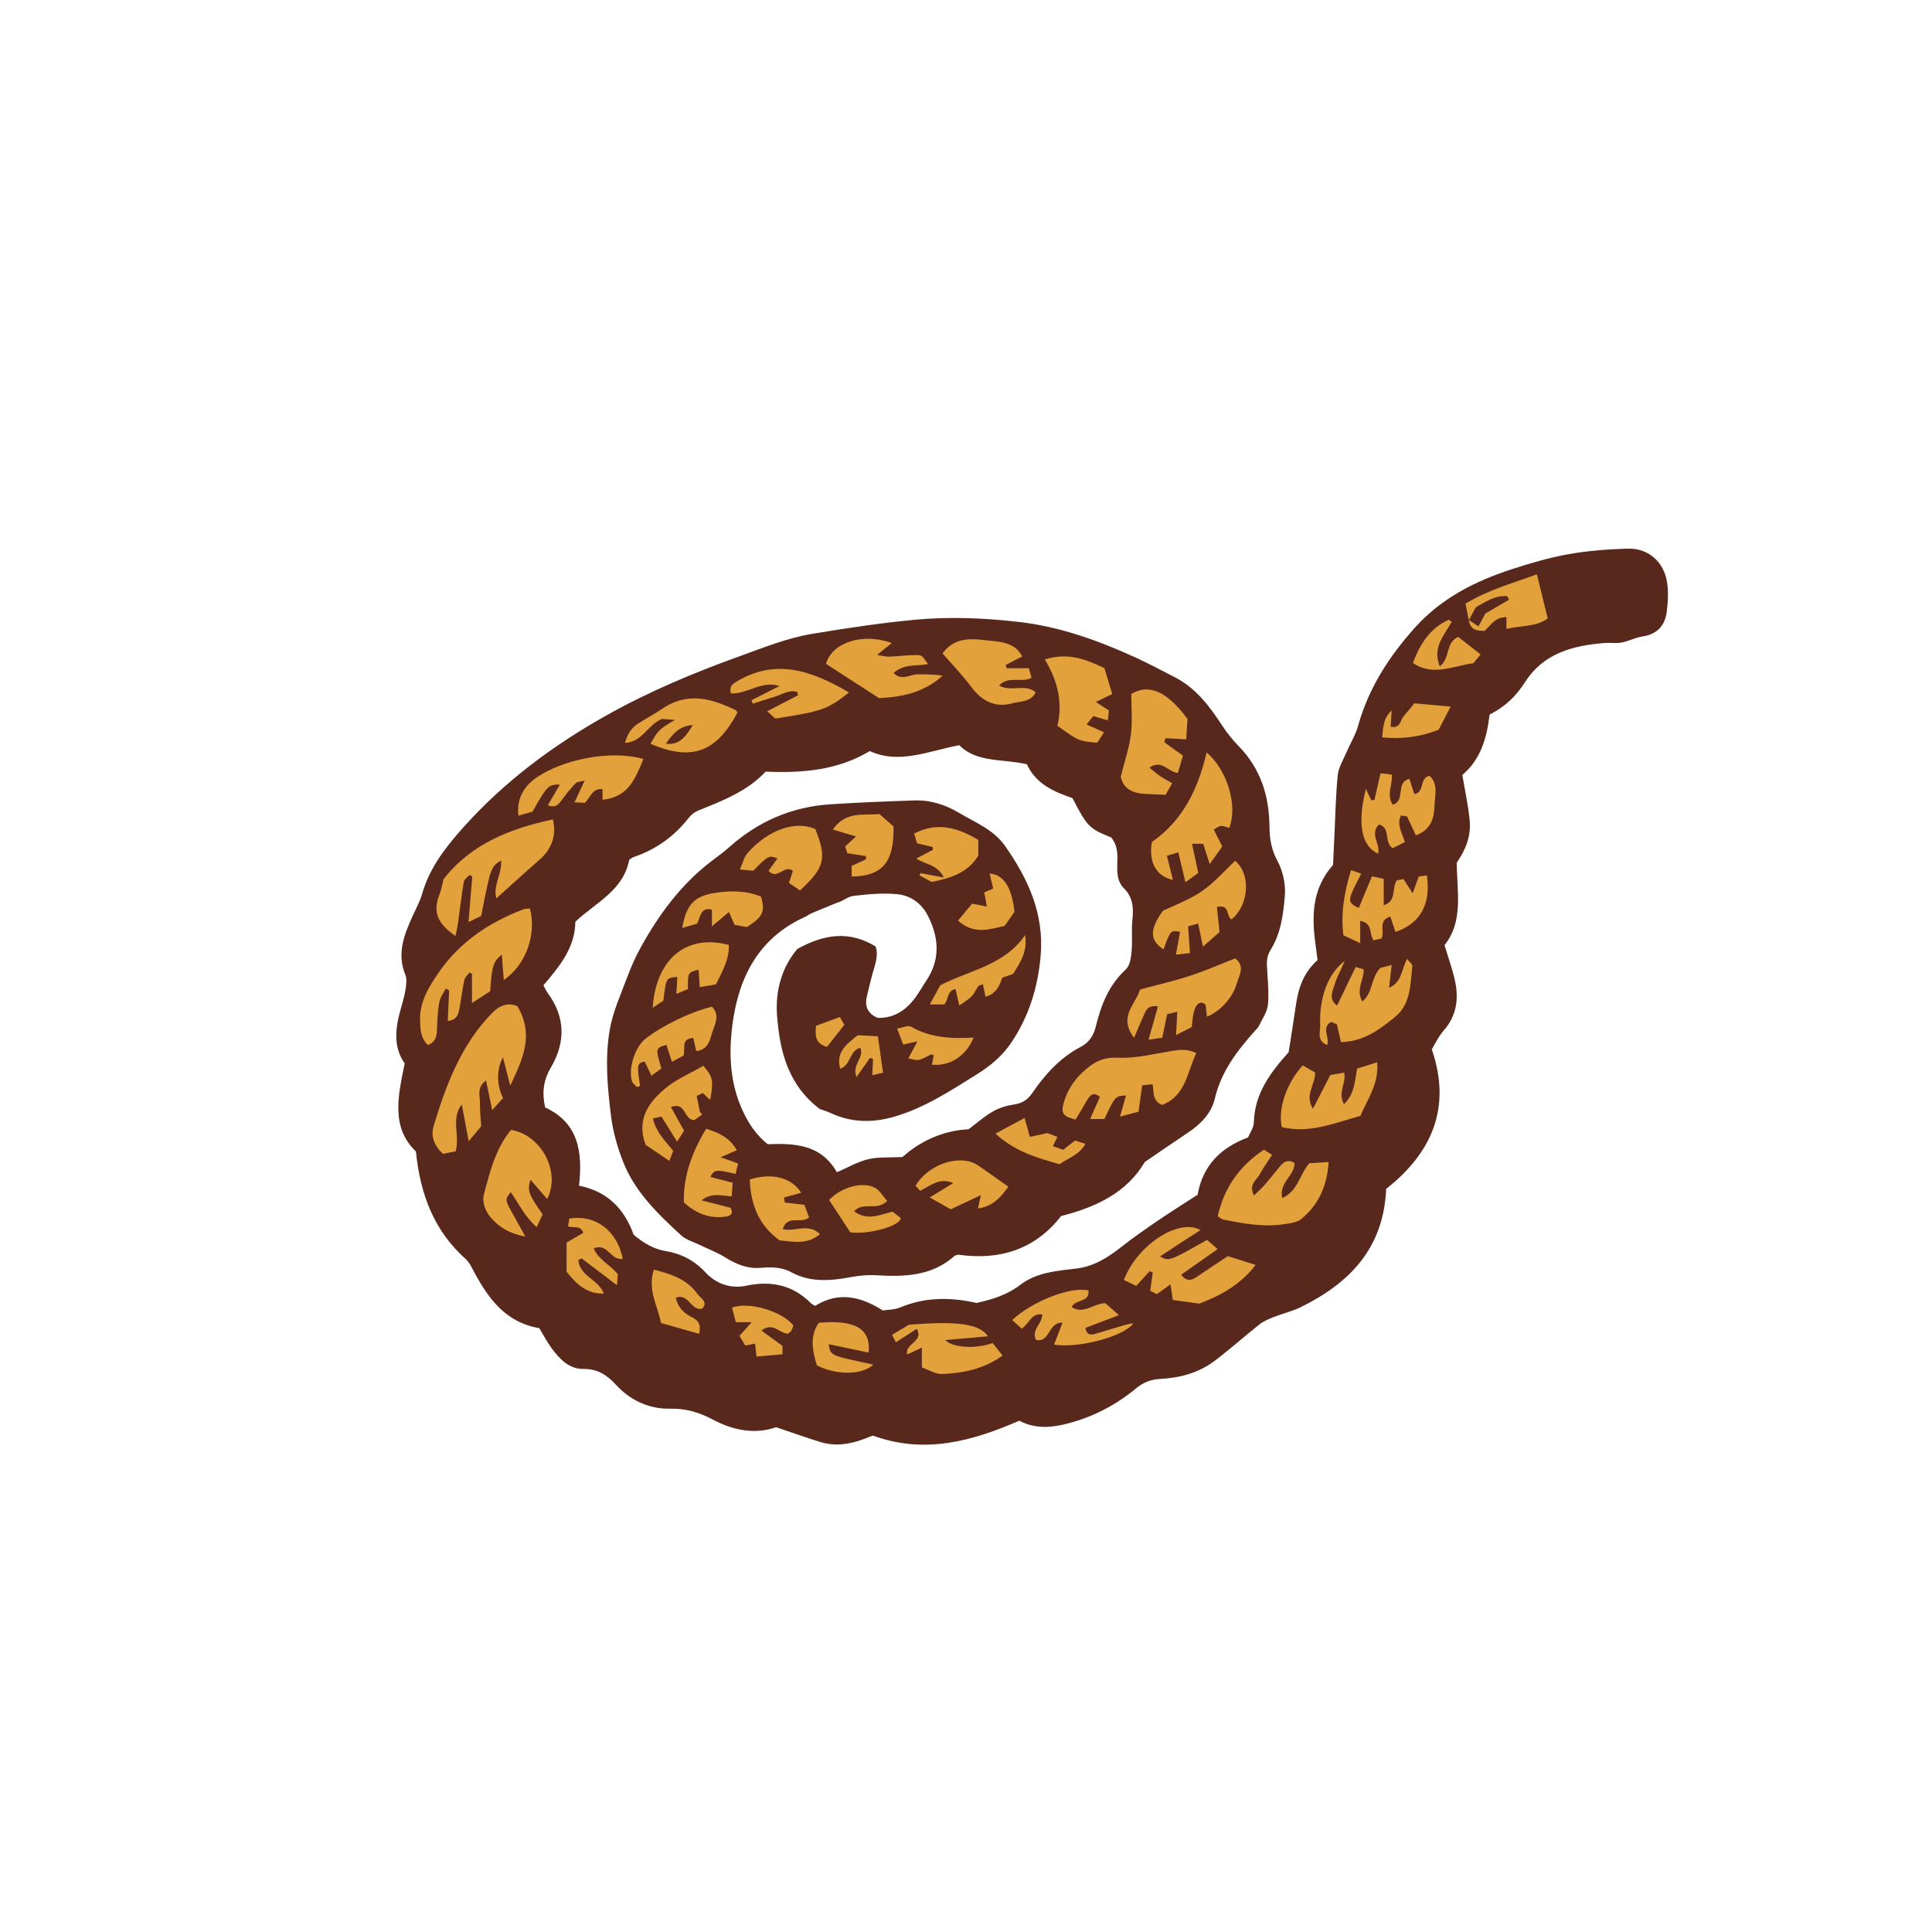 <svg version="1.1" id="svg" xmlns="http://www.w3.org/2000/svg" xmlns:xlink="http://www.w3.org/1999/xlink" x="0px" y="0px"
	 width="200px" height="200px" viewBox="0 0 200 200" enable-background="new 0 0 200 200" xml:space="preserve">
<path class="stroke" fill="#58281d"  d="M172.571,60.262c-0.333-2.123-1.959-3.532-4.079-3.468c-2.058,0.062-4.131,0.222-6.152,0.581
	c-1.982,0.353-3.937,0.932-5.855,1.555c-3.798,1.233-7.282,3-10.019,6.05c-2.67,2.978-4.783,6.239-5.87,10.133
	c-0.274,0.984-0.838,1.886-1.242,2.835c-0.322,0.756-0.794,1.51-0.872,2.296c-0.209,2.111-0.244,4.239-0.348,6.36
	c-0.052,1.029-0.098,2.058-0.139,2.93c-2.055,2.344-2.203,4.945-1.886,7.652c0.089,0.761,0.193,1.521,0.281,2.207
	c-1.49,1.332-1.992,2.942-2.241,4.677c-0.234,1.642-0.505,3.279-0.75,4.856c-1.911,2.128-3.531,4.303-3.6,7.275
	c-0.013,0.524-0.394,1.039-0.598,1.542c-2.776,1.051-4.665,2.824-5.229,5.939c-1.327,0.861-2.731,1.737-4.098,2.668
	c-1.283,0.873-2.557,1.762-3.777,2.719c-1.404,1.101-2.826,2.028-4.688,2.252c-1.993,0.239-4.092,0.388-5.761,1.668
	c-1.371,1.053-2.918,1.531-4.552,1.892c-2.676-0.607-5.313-0.622-7.912,0.465c-0.595,0.249-1.302,0.231-1.797,0.31
	c-2.389-1.51-4.651-1.944-7.001-0.474c-0.161-0.097-0.314-0.154-0.421-0.26c-1.896-1.903-4.128-2.371-6.733-1.823
	c-1.59,0.333-3.095-0.183-4.233-1.411c-1.108-1.194-2.49-1.914-4.041-2.167c-1.365-0.222-2.399-0.898-3.367-1.705
	c-0.973-2.734-2.775-4.505-5.651-5.075c0.397-3.509-0.07-6.522-3.514-8.099c-0.345-1.636-0.143-2.87,0.595-4.125
	c1.531-2.603,1.524-5.227-0.331-7.732c-0.149-0.201-0.247-0.441-0.435-0.784c1.641-1.929,3.284-3.89,3.305-6.584
	c2.107-1.978,4.979-3.239,5.572-6.403c0.196-0.127,0.316-0.242,0.459-0.291c2.332-0.782,4.229-2.161,5.741-4.1
	c0.242-0.311,0.608-0.581,0.976-0.727c2.562-1.017,5.114-2.04,6.948-4.016c3.854,0.157,7.438-0.131,10.785-2.129
	c3.046,1.397,6.011,0.007,9.265-0.608c1.818,1.843,4.499,1.387,6.999,1.975c0.931,2.066,2.86,2.865,4.722,3.504
	c1.516,2.95,1.718,3.153,4.008,4.073c0.495,0.609,0.648,1.305,0.641,2.137c-0.011,1.068-0.185,2.27,0.667,3.118
	c0.972,0.968,1.005,2.07,0.88,3.31c-0.109,1.069,0.021,2.162-0.081,3.233c-0.061,0.641-0.17,1.47-0.589,1.852
	c-1.787,1.635-2.582,3.728-3.133,5.979c-0.219,0.897-0.693,1.604-1.541,2.046c-2.131,1.113-3.691,2.848-5.025,4.789
	c-0.484,0.707-1.045,1.053-1.889,1.179c-0.748,0.111-1.523,0.346-2.178,0.716c-0.849,0.481-1.59,1.151-2.524,1.849
	c-2.627,0.121-5.036,1.242-6.832,2.871c-1.413,0.073-2.524-0.021-3.551,0.226c-1.081,0.26-2.079,0.849-3.248,1.351
	c-1.671-2.949-4.466-2.994-7.161-2.903c-1.241-1-1.984-2.167-2.584-3.456c-1.32-2.843-1.459-5.866-1.073-8.869
	c0.634-4.938,2.702-9.031,7.534-11.209c0.234-0.106,0.439-0.281,0.678-0.382c0.884-0.375,1.774-0.731,2.664-1.095
	c0.584-0.156,1.095-0.629,1.653-0.693c1.484-0.17,3.005-0.319,4.484-0.183c1.442,0.133,2.599,0.949,3.28,2.337
	c1.115,2.271,1.226,4.48-0.235,6.65c-0.378,0.56-0.702,1.157-1.102,1.701c-0.969,1.324-2.212,2.167-3.912,2.124
	c-0.972-0.422-1.363-1.126-1.137-2.138c0.181-0.808,0.376-1.613,0.593-2.412c0.256-0.943,0.653-1.867,0.331-2.842
	c-2.677-1.638-5.287-1.317-8.11,0.262c-1.544,1.82-2.291,4.225-2.098,6.845c0.273,3.701,1.123,7.212,4.42,9.714
	c0.292,0.108,0.739,0.242,1.158,0.435c2.13,0.973,4.266,1.022,6.525,0.372c3.155-0.908,5.83-2.679,8.561-4.38
	c1.424-0.887,2.67-1.914,3.624-3.351c1.801-2.715,2.71-5.646,2.999-8.892c0.387-4.388-1.302-8.025-3.698-11.438
	c-1.165-1.66-3.087-2.416-4.781-3.421c-1.417-0.842-2.948-1.32-4.599-1.264c-2.905,0.1-5.812,0.208-8.711,0.4
	c-3.965,0.263-7.433,1.76-10.407,4.404c-0.581,0.517-1.215,0.978-1.835,1.448c-3.162,2.397-5.459,5.513-7.356,8.943
	c-0.552,0.996-1.017,2.05-1.415,3.117c-0.666,1.792-1.488,3.574-1.805,5.435c-0.508,2.977-0.234,6.018,0.147,9.004
	c0.202,1.577,0.653,3.158,1.234,4.642c1.226,3.129,3.609,5.416,6.022,7.633c0.512,0.471,1.277,0.671,1.929,0.989
	c0.876,0.427,1.798,0.778,2.624,1.287c1.134,0.698,2.272,1.194,3.651,1.083c1.08-0.086,2.165-0.104,3.19,0.454
	c1.988,1.082,4.094,0.895,6.223,0.496c0.848-0.158,1.734-0.236,2.593-0.183c2.91,0.178,5.731,0.088,8.074-1.994
	c0.073-0.063,0.19-0.075,0.363-0.139c4.243,0.604,7.945-0.481,10.674-3.995c3.643-0.918,6.813-2.443,8.666-5.595
	c1.581-1.077,2.988-2.056,4.414-3.001c1.34-0.889,2.473-2.005,2.839-3.574c0.652-2.797,2.313-4.936,4.146-7.002
	c0.14-0.155,0.312-0.297,0.396-0.479c0.351-0.744,0.892-1.482,0.959-2.257c0.117-1.369-0.06-2.763-0.114-4.147
	c-0.017-0.49,0.087-1.024,0.357-1.453c1.094-1.736,1.345-3.723,1.502-5.662c0.096-1.18-0.196-2.546-0.762-3.585
	c-0.636-1.171-0.822-2.316-0.83-3.561c-0.026-3.183-0.921-6.018-3.2-8.345c-0.61-0.625-1.172-1.318-1.65-2.049
	c-1.321-2.02-2.733-3.936-4.95-5.07c-1.339-0.685-2.664-1.401-4.03-2.026c-3.888-1.778-7.884-3.221-12.167-3.705
	c-3.57-0.404-7.164-0.554-10.735-0.216c-3.561,0.336-7.108,0.873-10.641,1.462c-2.562,0.429-4.974,1.412-7.421,2.292
	c-4.754,1.71-9.377,3.641-13.796,6.117c-5.53,3.099-10.545,6.818-14.784,11.535c-1.84,2.046-3.547,4.204-4.334,6.936
	c-0.228,0.786-0.625,1.525-0.968,2.275c-0.894,1.959-1.683,3.913-0.783,6.123c0.181,0.441,0.106,1.024,0.026,1.522
	c-0.113,0.716-0.324,1.418-0.521,2.119c-0.551,1.953-0.75,3.873,0.436,5.549c-0.703,3.377-1.439,6.619,1.158,9.111
	c0.457,4.51,1.901,8.219,5.139,11.123c0.436,0.392,0.691,1,0.984,1.535c1.486,2.717,3.275,5.07,6.648,5.629
	c0.414,0.682,0.795,1.427,1.284,2.091c0.817,1.106,1.805,2.148,3.267,2.134c1.455-0.015,2.439,0.605,3.356,1.609
	c1.514,1.656,3.457,2.554,5.673,2.505c1.639-0.035,3.036,0.408,4.437,1.15c2.091,1.108,4.296,1.525,6.507,0.771
	c1.585,0.534,3.053,1.059,4.539,1.521c1.556,0.482,3.083,0.255,4.576-0.315c0.334-0.128,0.666-0.259,0.887-0.345
	c5.407,1.976,10.342,0.553,15.164-1.535c1.58,0.825,3.148,0.744,4.764,0.349c2.727-0.667,5.164-1.91,7.312-3.688
	c0.767-0.635,1.543-0.94,2.531-0.99c2.002-0.102,3.928-0.615,5.552-1.823c1.619-1.205,3.117-2.572,4.706-3.823
	c0.432-0.341,0.977-0.562,1.497-0.768c0.914-0.36,1.893-0.579,2.769-1.01c5.045-2.482,8.584-6.084,8.849-12.245
	c4.64-3.661,6.831-8.307,4.722-14.458c0.379-0.609,0.708-1.338,1.213-1.91c1.291-1.455,1.581-3.147,1.234-4.953
	c-0.242-1.258-0.703-2.475-1.127-3.918c1.976-2.441,1.286-5.525,1.263-8.532c0.918-1.311,1.5-2.768,1.341-4.376
	c-0.151-1.538-0.486-3.057-0.76-4.704c1.924-1.62,2.548-3.901,2.818-6.247c1.631-0.843,2.696-1.85,3.695-3.398
	c1.915-2.966,4.918-3.741,8.16-4.013c0.601-0.05,1.225,0.061,1.812-0.049c0.732-0.138,1.423-0.521,2.156-0.629
	c1.522-0.223,2.333-1.119,2.516-2.554C172.666,62.324,172.729,61.263,172.571,60.262z"/>
<path fill-rule="evenodd" clip-rule="evenodd" fill="#e3a13b" class="fill" d="M53.559,104.158c1.744,2.969,0.595,5.428-0.743,8.23
	c-0.286-1.13-0.487-1.919-0.743-2.927c-0.707,1.208-0.649,2.96,0.007,4.201c-0.306,0.342-0.633,0.709-1.126,1.261
	c-0.231-1.11-0.414-1.985-0.639-3.065c-1.005,0.725-0.608,1.595-0.631,2.317c-0.024,0.771,0.079,1.547,0.13,2.422
	c-0.324,0.386-0.681,0.809-1.295,1.538c-0.279-1.491-0.498-2.646-0.716-3.801c-1.151,1.478-0.179,3.157-0.628,4.846
	c-0.436,0.087-0.91,0.182-1.318,0.264c-0.954-0.876-1.283-1.84-0.957-2.916c1.282-4.235,2.822-8.341,5.995-11.613
	C51.71,104.075,52.557,103.735,53.559,104.158z"/>
<path fill-rule="evenodd" clip-rule="evenodd" fill="#e3a13b" class="fill" d="M46.146,102.333c-0.231,0.47-0.579,0.919-0.669,1.414
	c-0.163,0.911-0.213,1.847-0.237,2.774c-0.017,0.713-0.115,1.322-0.943,1.662c-0.763-0.727-0.786-1.645-0.812-2.57
	c-0.052-1.877,0.871-3.381,1.866-4.847c2.175-3.198,5.219-5.253,8.78-6.613c0.226-0.086,0.488-0.081,0.722-0.116
	c0.729,2.657-0.423,5.9-2.704,7.405c-0.07-0.91-0.135-1.736-0.202-2.617c-0.888,0.7-1.034,1.167-1.203,3.784
	c-0.508,0.33-1.089,0.708-1.886,1.228c0-1.211,0-2.128,0-3.044c-0.088-0.035-0.174-0.071-0.263-0.106
	c-0.18,0.246-0.464,0.47-0.522,0.742c-0.207,0.96-0.32,1.94-0.502,2.906c-0.113,0.603-0.203,1.26-1.221,1.349
	c0.048-1.08,0.095-2.129,0.142-3.177C46.376,102.449,46.261,102.391,46.146,102.333z"/>
<path fill-rule="evenodd" clip-rule="evenodd" fill="#e3a13b" class="fill" d="M123.837,109.008c-0.937,2.018-1.106,4.434-3.532,5.377
	c-1.039-0.425-0.839-1.313-0.988-2.147c-0.376,0.042-0.691,0.075-1.08,0.118c-0.122,0.889-0.232,1.695-0.375,2.725
	c-0.446,0.119-1.06,0.283-1.919,0.511c0.247-0.871,0.429-1.513,0.619-2.186c-1.115,0.054-1.115,0.054-2.234,2.432
	c-0.414,0-0.862,0-1.479,0c0.202-0.454,0.358-0.811,0.516-1.166c0.163-0.366,0.328-0.73,0.501-1.117
	c-0.636-0.538-0.981-0.239-1.28,0.261c-0.42,0.704-0.842,1.408-1.239,2.075c-1.271-0.296-1.528-0.643-1.243-1.684
	c0.336-1.225,0.988-2.278,1.912-3.154c1.026-0.977,2.047-1.647,3.68-1.56c1.827,0.097,3.691-0.389,5.531-0.683
	C122.05,108.68,122.841,108.535,123.837,109.008z"/>
<path fill-rule="evenodd" clip-rule="evenodd" fill="#e3a13b" class="fill" d="M51.878,89.073c-1.067,0.664-1.067,0.664-2.067,5.746
	c-0.304,0.148-0.66,0.321-1.312,0.637c0.145-1.734,0.268-3.233,0.392-4.732c-0.103-0.047-0.204-0.093-0.308-0.14
	c-0.197,0.229-0.527,0.437-0.57,0.692c-0.239,1.429-0.403,2.869-0.606,4.304c-0.058,0.407-0.155,0.809-0.254,1.314
	c-1.961-1.354-2.352-2.54-1.644-4.339c0.184-0.47,0.261-0.984,0.4-1.533c2.861-3.672,6.904-5.248,11.32-6.199
	c0.427,1.627-0.133,3.106-1.411,4.21c-1.483,1.28-2.923,2.611-4.437,3.968C51.004,91.735,51.955,90.536,51.878,89.073z"/>
<path fill-rule="evenodd" clip-rule="evenodd" fill="#e3a13b" class="fill" d="M134.011,120.403c0.022,1.301-1.638,2.009-1.277,3.621
	c1.633-0.718,1.785-2.427,2.802-3.603c0.58-0.036,1.23-0.078,2.004-0.128c-0.154,2.475-1.045,4.436-2.848,5.913
	c-0.405,0.331-1.057,0.409-1.611,0.501c-2.193,0.361-4.344-0.034-6.484-0.47c-0.183-0.037-0.337-0.212-0.536-0.342
	c0.664-2.949,2.248-5.197,4.785-6.882c0.25,0.161,0.495,0.318,0.842,0.541c-0.453,0.7-0.917,1.321-1.271,1.999
	c-0.318,0.607-1.208,1.053-0.606,2.201c0.438-0.43,0.808-0.745,1.121-1.107c0.544-0.626,1.049-1.286,1.579-1.924
	C132.913,120.235,133.38,119.984,134.011,120.403z"/>
<path fill-rule="evenodd" clip-rule="evenodd" fill="#e3a13b" class="fill" d="M124.953,128.352c0.37,0.321,0.708,0.618,1.096,0.956
	c-1.281,0.9-2.48,1.743-3.776,2.651c0.53,0.697,1.022,0.632,1.604,0.233c1.062-0.73,2.143-1.434,3.226-2.156
	c0.946,0.299,1.867,0.589,2.882,0.909c-1.557,2.012-3.551,3.152-5.842,4.006c-0.846-0.117-1.758-0.243-2.734-0.377
	c-0.077-0.517-0.144-0.958-0.241-1.62c-0.526,0.379-0.939,0.68-1.407,1.019c-0.205-0.102-0.428-0.212-0.696-0.344
	c0.092-0.66,0.179-1.276,0.265-1.893c-0.107-0.048-0.212-0.095-0.318-0.143c-0.428,0.47-0.857,0.939-1.391,1.526
	c-0.425-0.206-0.856-0.416-1.278-0.62c1.365-3.577,5.618-6.438,7.938-5.163c-0.768,0.491-1.438,0.914-2.102,1.347
	c-0.688,0.449-1.368,0.908-2.096,1.392C121.036,130.572,121.036,130.572,124.953,128.352z"/>
<path fill-rule="evenodd" clip-rule="evenodd" fill="#e3a13b" class="fill" d="M125.651,85.89c0.318,0.622,0.573,1.125,0.879,1.724
	c-0.378,0.532-0.749,1.057-1.302,1.837c-0.277-0.873-0.458-1.437-0.67-2.102c-0.29,0-0.612,0-1.159,0
	c0.221,1.026,0.41,1.914,0.646,3.021c-0.346,0.249-0.814,0.588-1.332,0.963c-0.264-1.112-0.484-2.047-0.733-3.099
	c-0.534,0.161-0.845,0.255-1.181,0.356c0.215,0.869,0.407,1.642,0.619,2.494c-1.744-0.363-2.529-1.852-2.179-3.922
	c3.196-2.192,4.79-5.489,5.671-9.27c2.187,1.882,3.229,5.536,2.345,7.812C126.351,85.412,126.351,85.412,125.651,85.89z"/>
<path fill-rule="evenodd" clip-rule="evenodd" fill="#e3a13b" class="fill" d="M120.657,82.285c-2.039-0.175-4.131,0.254-4.639-1.869
	c0.43-1.73,0.893-3.055,1.057-4.415c0.166-1.372,0.036-2.779,0.036-4.168c1.837-1.074,3.675-0.288,5.817,2.585
	c-0.038,0.613-0.085,1.366-0.133,2.125c-0.807-0.048-1.47-0.087-2.132-0.127c-0.048,0.138-0.097,0.274-0.146,0.412
	c0.596,0.427,1.188,0.853,1.944,1.396c-0.164,0.546-0.345,1.155-0.534,1.792c-1.034-0.11-1.654-1.436-2.937-0.548
	c0.402,0.324,0.721,0.612,1.072,0.852c0.377,0.257,0.784,0.468,1.281,0.759C121.1,81.509,120.882,81.891,120.657,82.285z"/>
<path fill-rule="evenodd" clip-rule="evenodd" fill="#e3a13b" class="fill" d="M56.642,124.12c-0.619-0.717-1.141-1.321-1.729-2.004
	c-0.347,1.122-0.193,1.527,1.262,3.598c-0.173,0.367-0.366,0.775-0.622,1.319c-1.208-1.058-1.838-2.412-2.677-3.622
	c-0.614,0.777-0.614,0.777,0.219,2.272c0.392,0.704,0.782,1.409,1.286,2.319c-1.55-0.278-2.593-0.886-3.45-1.819
	c-0.669-0.729-1.063-1.683-0.825-2.585c0.62-2.34,1.211-4.726,2.801-6.634C56.023,117.482,58.091,121.299,56.642,124.12z"/>
<path fill-rule="evenodd" clip-rule="evenodd" fill="#e3a13b" class="fill" d="M145.669,99.269c0.276,0.359,0.552,0.554,0.534,0.718
	c-0.204,1.886-0.155,3.953-1.764,5.268c-1.575,1.289-3.257,2.57-5.62,2.625c-0.146-0.626-0.28-1.208-0.428-1.852
	c-0.196-0.078-0.424-0.168-0.612-0.243c-1.03,0.638-0.097,1.569-0.39,2.397c-1.122-0.463-0.699-1.375-0.725-2.009
	c-0.121-2.864,0.802-5.407,2.547-6.7c-0.445,1.014-0.818,1.693-1.04,2.418c-0.215,0.705-0.688,1.516,0.239,2.209
	c0.665-1.38,1.281-2.656,1.929-3.998c0.368,0.107,0.595,0.174,0.834,0.244c0.032,1.09-0.849,2.085-0.15,3.329
	c1.135-0.908,0.83-2.386,1.87-3.477c0.148-0.039,0.574-0.15,1.17-0.306c-0.094,0.838-0.169,1.516-0.263,2.362
	C145.157,101.673,145.056,100.33,145.669,99.269z"/>
<path fill-rule="evenodd" clip-rule="evenodd" fill="#e3a13b" class="fill" d="M127.871,99.209c1.07,0.86,0.394,1.739,0.188,2.509
	c-0.422,1.558-1.749,2.992-3.115,3.527c-0.053-0.454-0.103-0.878-0.144-1.243c-0.581-0.52-1.117-0.002-1.294,1.145
	c-0.054,0.354-0.084,0.713-0.139,1.179c-0.46,0.233-0.939,0.478-1.623,0.825c0.051-0.929,0.085-1.599,0.129-2.417
	c-0.479,0.121-0.755,0.19-1.051,0.264c-0.166,0.807-0.321,1.562-0.501,2.424c-0.404,0.061-0.832,0.125-1.42,0.213
	c0.343-1.224,0.641-2.284,0.967-3.452c-1.191-0.207-1.305,0.629-1.59,1.218c-0.286,0.59-0.523,1.204-0.877,2.033
	c-1.688-2.194,0.191-3.499,0.616-5.001c1.83-0.496,3.544-0.887,5.21-1.431C124.82,100.479,126.36,99.799,127.871,99.209z"/>
<path fill-rule="evenodd" clip-rule="evenodd" fill="#e3a13b" class="fill" d="M139.133,114.303c1.105-1.093,1.12-2.367,1.35-3.679
	c0.637-0.201,1.303-0.412,2.085-0.66c0.194,2.218-0.996,3.788-1.733,5.546c-2.712,0.755-5.31,1.862-8.15,1.166
	c-0.405-1.915,0.497-4.552,2.172-6.382c0.406,0.231,0.836,0.476,1.274,0.724c0.076,1.228-1.133,2.319-0.215,3.761
	c0.646-1.255,1.217-2.363,1.798-3.491c0.516-0.089,0.952-0.165,1.433-0.248C139.396,112.129,138.442,113.09,139.133,114.303z"/>
<path fill-rule="evenodd" clip-rule="evenodd" fill="#e3a13b" class="fill" d="M96.071,68.753c-1.198,0.213-2.503-0.046-3.568,0.911
	c0.85,0.867,1.69,0.138,2.487,0.142c0.853,0.003,1.705,0.001,2.585,0.139c-1.969,1.809-4.381,2.224-6.584,2.322
	c-1.997-1.291-3.723-2.407-5.486-3.547c0.613-2.176,3.74-3.265,6.81-2.154c-0.436,0.355-0.831,0.676-1.513,1.229
	c0.621,0.099,0.92,0.195,1.214,0.184c0.927-0.038,1.853-0.16,2.778-0.166C95.46,67.809,95.46,67.87,96.071,68.753z"/>
<path fill-rule="evenodd" clip-rule="evenodd" fill="#e3a13b" class="fill" d="M108.159,68.272c2.338-0.756,4.2-0.052,6.17,0.894
	c0.262,0.87,0.538,1.785,0.809,2.682c-0.646,0.312-1.089,0.524-1.703,0.82c0.532,0.343,0.901,0.583,1.363,0.882
	c-0.033,0.286-0.073,0.617-0.122,1.028c-0.538-0.161-0.974-0.293-1.494-0.45c-0.209,0.258-0.417,0.514-0.703,0.867
	c0.638,0.286,1.155,0.519,1.807,0.811c-0.306,0.478-0.515,0.802-0.693,1.081c-1.923-0.174-1.931-0.177-4.132-1.75
	C110.024,72.777,109.517,70.498,108.159,68.272z"/>
<path fill-rule="evenodd" clip-rule="evenodd" fill="#e3a13b" class="fill" d="M62.371,82.798c0-0.408,0-0.744,0-1.114
	c-1.069-0.091-1.235,0.857-1.828,1.426c-0.272-0.013-0.612-0.029-1.072-0.051c0.353-0.751,0.649-1.392,1.055-2.259
	c-0.447,0.123-0.774,0.113-0.925,0.271c-0.499,0.521-0.961,1.081-1.384,1.664c-0.349,0.48-0.651,0.955-1.503,0.624
	c0.418-0.72,0.816-1.409,1.242-2.141c-1.191-0.008-1.301,0.102-2.831,2.804c-0.401,0.114-0.881,0.251-1.46,0.416
	c-0.219-1.823,0.653-3.1,1.875-3.946c2.607-1.806,7.553-2.919,11.068-1.921C65.794,80.499,65.117,82.517,62.371,82.798z"/>
<path fill-rule="evenodd" clip-rule="evenodd" fill="#e3a13b" class="fill" d="M127.862,89.103c1.81,1.59,1.256,4.824-0.389,6.07
	c-0.553-0.316-0.131-1.607-1.499-1.282c0.084,0.789,0.169,1.583,0.275,2.591c-0.429,0.377-0.989,0.871-1.719,1.511
	c-0.19-0.91-0.333-1.589-0.501-2.387c-0.357,0.099-0.663,0.184-1.03,0.285c0.062,0.95,0.119,1.81,0.183,2.777
	c-0.481,0.05-0.859,0.09-1.449,0.152c0.16-0.894,0.293-1.626,0.425-2.356c-0.99-0.173-0.99-0.173-1.71,1.815
	c-1.443-0.927-1.458-2.085-0.055-4.004C124.522,92.441,124.522,92.441,127.862,89.103z"/>
<path fill-rule="evenodd" clip-rule="evenodd" fill="#e3a13b" class="fill" d="M97.571,67.638c1.404-1.912,3.367-1.461,5.087-1.294
	c1.101,0.106,2.509,0.268,3.156,1.62c-0.623,0.316-1.165,0.593-1.708,0.869c0.033,0.114,0.066,0.227,0.1,0.339
	c0.737,0,1.472,0,2.305,0c0.102,0.374,0.188,0.694,0.271,0.995c-1.054,0.557-2.332-0.252-3.361,0.794
	c1.245,0.729,2.684-0.252,3.792,0.716c-0.518,1.026-1.593,0.897-2.404,1.127c-1.759,0.497-3.163-0.212-4.274-1.705
	C99.643,69.9,98.594,68.82,97.571,67.638z"/>
<path fill-rule="evenodd" clip-rule="evenodd" fill="#e3a13b" class="fill" d="M145.291,91.002c0.292,0.455,0.547,0.851,0.946,1.474
	c0.267-0.734,0.433-1.194,0.629-1.737c0.26-0.038,0.548-0.081,0.837-0.123c0.454,2.982-0.665,4.98-3.244,5.861
	c-0.169-0.507-0.338-1.015-0.532-1.597c-1.35,0.413-0.52,1.543-0.928,2.283c-0.23,0.051-0.519,0.114-0.812,0.178
	c-0.486-0.647-0.047-1.819-1.38-2.006c0,0.729,0,1.395,0,2.3c-0.71-0.333-1.201-0.564-1.739-0.817
	c-0.287-2.32,0.101-4.483,0.789-6.742c0.336,0.116,0.637,0.219,1.057,0.363c-0.366,0.744-0.721,1.367-0.987,2.026
	c-0.339,0.842-0.175,1.11,0.733,1.525c0.441-1.062,0.885-2.124,1.366-3.276c0.399,0.085,0.785,0.168,1.215,0.261
	c0,0.895,0,1.747,0,2.738c1.402-0.464,0.776-1.738,1.362-2.591C144.75,91.097,145.034,91.047,145.291,91.002z"/>
<path fill-rule="evenodd" clip-rule="evenodd" fill="#e3a13b" class="fill" d="M144.099,80.188c0.032,1.174-0.586,2.14,0.08,3.12
	c1.375-0.417,0.225-2.321,1.724-2.673c0.162,0.502,0.328,1.014,0.507,1.564c1.123-0.181,0.465-1.606,1.556-1.896
	c0.955,0.833,0.567,2.029,0.535,3.071c-0.039,1.259-0.308,2.5-1.931,3.102c-0.285-0.613-0.572-1.233-0.911-1.96
	c-0.138-0.021-0.374-0.056-0.639-0.095c-0.456,0.992,0.119,1.758,0.413,2.754c-0.438,0.216-0.899,0.445-1.276,0.63
	c-0.938-0.689-0.151-2.069-1.391-2.46c-1.034,0.97,0.174,2.037-0.111,3.026c-1.739-0.79-2.157-3.102-1.267-6.7
	c0.188,0.387,0.378,0.778,0.568,1.169c0.109-0.008,0.217-0.016,0.326-0.024c0.199-0.879,0.399-1.757,0.63-2.776
	C143.27,80.086,143.635,80.131,144.099,80.188z"/>
<path fill-rule="evenodd" clip-rule="evenodd" fill="#e3a13b" class="fill" d="M69.877,74.524c-0.493-0.037-0.987-0.073-1.341-0.1
	c-1.488,0.571-2.003,2.386-3.837,2.483c0.257-0.946,0.677-1.566,1.34-1.997c0.825-0.535,1.706-0.985,2.517-1.54
	c2.586-1.775,5.106-1.077,7.621,0.156c0.077,0.038,0.109,0.163,0.164,0.247c-2.128,3.981-4.633,5.107-8.997,3.226
	C68.089,75.625,68.259,75.476,69.877,74.524z M71.722,75.058c-1.322,0.059-2.111,0.905-2.777,1.933
	C70.427,77.169,71.066,76.103,71.722,75.058z"/>
<path fill-rule="evenodd" clip-rule="evenodd" fill="#e3a13b" class="fill" d="M109.993,136.921c-1.531-0.068-1.257,2.115-2.752,1.786
	c-0.512-1.057,0.678-1.677,0.643-2.643c-1.143-0.133-1.355,0.984-2.117,1.474c-0.322-0.288-0.651-0.584-0.988-0.886
	c2.093-1.958,6.066-3.494,7.898-3.065c0.145,1.283-1.365,0.871-1.737,1.721c1.22,0.807,2.211-0.367,3.484-0.404
	c0.355,0.314,0.804,0.709,1.405,1.24c-1.279,0.487-2.368,0.902-3.465,1.32c0.118,0.737,0.533,0.76,1.035,0.61
	c1.041-0.312,2.082-0.629,3.125-0.934c0.229-0.068,0.467-0.097,0.811-0.165c-0.947,1.37-5.643,2.625-8.22,2.223
	C109.395,138.475,109.658,137.787,109.993,136.921z"/>
<path fill-rule="evenodd" clip-rule="evenodd" fill="#e3a13b" class="fill" d="M94.909,137.554c-0.736,0.475-1.41,0.91-2.162,1.396
	c-0.162-0.306-0.273-0.518-0.406-0.771c0.636-0.379,1.209-0.722,1.743-1.04c4.995-0.408,7.31-0.107,8.189,1.192
	c-1.536,0.137-2.99,0.266-4.422,0.393c0.755,0.78,3.068,0.959,4.907,0.309c0.316,0.398,0.658,0.827,1.032,1.297
	c-1.938,1.386-4.065,1.821-6.249,1.907c-0.702,0.028-1.425-0.447-2.108-0.681c0-0.745,0-1.294,0-2.052
	c-0.562,0.262-1.009,0.471-1.528,0.714C93.648,139.054,95.665,138.913,94.909,137.554z"/>
<path fill-rule="evenodd" clip-rule="evenodd" fill="#e3a13b" class="fill" d="M87.892,71.682c-2.266,1.771-2.766,1.945-7.637,2.704
	c-0.209-0.19-0.464-0.422-0.834-0.76c1.14-0.59,2.168-1.123,3.196-1.654c-0.034-0.117-0.067-0.233-0.101-0.35
	c-0.836-0.252-1.577,0.289-2.351,0.513c-0.751,0.219-1.491,0.474-2.237,0.712c-0.046-0.12-0.091-0.239-0.136-0.359
	c0.968-0.49,1.935-0.98,2.902-1.47c-1.866-0.614-3.31,0.868-5.04,0.76c-0.158-0.639,0.09-0.916,0.549-1.194
	C80.321,68.088,84.051,69.449,87.892,71.682z"/>
<path fill-rule="evenodd" clip-rule="evenodd" fill="#e3a13b" class="fill" d="M84.407,85.827c1.203,3.06,0.982,3.962-1.592,6.353
	c-0.344-0.235-0.708-0.485-1.145-0.784c0.147-0.443,0.284-0.855,0.41-1.241c-0.9-0.722-1.588,1.011-2.521-0.002
	c0.294-0.413,0.602-0.845,0.924-1.297c-0.909-0.321-0.909-0.321-2.518,1.283c-0.34-0.032-0.74-0.069-1.37-0.129
	c0.29-0.646,0.418-1.279,0.788-1.699C79.497,85.908,82.342,84.904,84.407,85.827z"/>
<path fill-rule="evenodd" clip-rule="evenodd" fill="#e3a13b" class="fill" d="M73.1,116.85c1.396,0.426,2.446,0.949,3.173,2.215
	c-0.545,0.238-0.937,0.41-1.677,0.734c0.768,0.275,1.241,0.444,1.809,0.647c-0.075,0.317-0.153,0.645-0.259,1.08
	c-0.5-0.109-0.932-0.225-1.371-0.292c-0.456-0.069-0.936-0.128-1.232,0.605c0.756,0.196,1.471,0.382,2.305,0.599
	c-0.034,0.454-0.069,0.89-0.111,1.414c-1.018-0.061-2.004-0.436-3.124,0.4c1.164,0.302,2.104,0.546,3.033,0.788
	c0.264,0.544,0.063,0.814-0.458,0.893c-1.648,0.249-3.058-0.248-4.396-1.457C70.721,121.706,71.665,119.237,73.1,116.85z"/>
<path fill-rule="evenodd" clip-rule="evenodd" fill="#e3a13b" class="fill" d="M66.84,118.525c-0.989-2.631,0.298-4.369,1.938-5.778
	c1.183-1.017,2.704-1.642,4.036-2.418c1,1.173,1.062,1.519,0.705,3.537c-0.275-0.256-0.513-0.476-0.776-0.721
	c-0.199,0.099-0.377,0.189-0.625,0.313c0.115,0.562,0.227,1.104,0.339,1.649c0.082,0.082,0.163,0.165,0.246,0.248
	c-0.318,0.229-0.638,0.46-0.835,0.603c-1.158-0.061-0.804-1.938-2.419-1.355c0.456,0.812,0.864,1.541,1.369,2.445
	c-0.146,0.23-0.372,0.583-0.727,1.138c-0.603-0.972-1.085-1.748-1.609-2.594c-0.284,0.058-0.551,0.113-0.894,0.183
	c0.32,1.411,1.245,2.32,2.104,3.347c-0.099,0.259-0.203,0.536-0.398,1.051C68.391,119.565,67.603,119.037,66.84,118.525z"/>
<path fill-rule="evenodd" clip-rule="evenodd" fill="#e3a13b" class="fill" d="M104.383,122.846c-0.794,1.127-1.646,2.043-3.144,2.256
	c0.096-0.445,0.172-0.797,0.3-1.385c-1.164,0.549-2.116,0.999-3.114,1.469c-0.722-0.404-1.383-0.774-2.186-1.225
	c0.924-0.563,1.68-1.023,2.434-1.484c-1.406-0.626-2.338,0.273-3.43,0.791c-0.168-0.189-0.326-0.369-0.466-0.529
	c1.108-1.833,3.503-2.933,5.454-2.531c0.346,0.071,0.695,0.222,0.988,0.419C102.242,121.315,103.24,122.04,104.383,122.846z"/>
<path fill-rule="evenodd" clip-rule="evenodd" fill="#e3a13b" class="fill" d="M81.24,124.491c0.637,0.072,1.273,0.143,2.028,0.229
	c0.156,0.422,0.328,0.888,0.485,1.311c-0.819,0.718-2.252-0.348-2.723,1.212c1.268,0.296,2.658-0.663,3.854,0.512
	c-1.329,1.126-2.715,0.774-4.161,0.655c-2.159-1.527-3.021-3.72-3.108-6.31c2.293-0.735,4.37-0.183,5.322,1.378
	c-0.604,0.166-1.195,0.33-1.787,0.493C81.181,124.144,81.21,124.317,81.24,124.491z"/>
<path fill-rule="evenodd" clip-rule="evenodd" fill="#e3a13b" class="fill" d="M72.072,108.815c-0.125-0.561-0.21-0.945-0.302-1.362
	c-1.379,0.067-0.741,1.146-1.033,1.833c-0.288,0.155-0.644,0.347-1.178,0.634c-0.211-0.648-0.395-1.207-0.576-1.762
	c-1.134,0.346-1.134,0.346-0.516,2.448c-0.297,0.216-0.619,0.451-1.028,0.75c-0.253-0.53-0.466-0.977-0.69-1.448
	c-0.814,0.035-0.7,0.626-0.673,1.12c0.028,0.464,0.124,0.924,0.188,1.387c-0.107,0.04-0.215,0.08-0.323,0.121
	c-0.177-0.202-0.44-0.375-0.517-0.609c-0.414-1.283,0.318-3.548,1.373-4.376c1.772-1.39,4.523-2.731,6.896-3.341
	c0.83,0.801,0.369,1.729,0.077,2.544C73.483,107.554,73.421,108.646,72.072,108.815z"/>
<path fill-rule="evenodd" clip-rule="evenodd" fill="#e3a13b" class="fill" d="M152.055,64.203c-0.116-0.56-0.231-1.118-0.354-1.714
	c2.446-1.463,4.982-2.145,7.398-3.038c0.381,1.557,0.739,3.013,1.121,4.57c-1.154,0.877-2.716,0.717-4.275,1.079
	c0-0.416,0-0.77,0-1.209c-1.147-0.021-1.602,0.794-2.254,1.414c-0.788,0.018-1.506-0.101-1.642-1.127
	c0.312,0.208,0.622,0.415,0.998,0.665c0.303-0.565,0.516-0.962,0.712-1.328c0.851-0.496,1.651-0.963,2.452-1.43
	c-0.059-0.124-0.115-0.247-0.173-0.37c-1.286-0.107-2.312,0.608-3.278,1.169C152.481,63.406,152.268,63.805,152.055,64.203z"/>
<path fill-rule="evenodd" clip-rule="evenodd" fill="#e3a13b" class="fill" d="M72.437,102.185c-0.047-0.714-0.082-1.25-0.119-1.805
	c-1.122,0.294-1.122,0.294-1.1,2.008c-0.326,0.136-0.688,0.287-1.203,0.501c0.041-0.686,0.073-1.218,0.105-1.76
	c-1.168,0.095-1.168,0.095-1.443,2.451c-0.305,0.205-0.675,0.453-1.112,0.747c0.332-4.931,3.372-7.703,7.884-6.508
	c0.059,1.492-0.672,2.735-1.33,4.085C73.585,101.993,73.051,102.082,72.437,102.185z"/>
<path fill-rule="evenodd" clip-rule="evenodd" fill="#e3a13b" class="fill" d="M64.468,130.315c-1.274,0.196-1.594-1.719-3.009-1.074
	c0.514,1.182,1.685,1.672,2.503,2.668c-0.024,0.278-0.059,0.656-0.102,1.134c-1.289-0.984-2.457-1.878-3.634-2.759
	c-0.038-0.028-0.175,0.077-0.353,0.16c0.119,1.655,2.073,1.987,2.643,3.468c-1.83,0.042-2.854-1.012-3.866-2.263
	c0-0.975,0-1.999,0-3.023c0.609-0.354,1.174-0.683,1.737-1.01c-0.32-0.849-1.019-0.438-1.584-0.668
	c0.045-0.267,0.093-0.549,0.137-0.804C61.646,125.709,63.897,127.396,64.468,130.315z"/>
<path fill-rule="evenodd" clip-rule="evenodd" fill="#e3a13b" class="fill" d="M88.613,86.591c-0.854-0.254-1.531-0.457-2.403-0.716
	c1.363-1.953,3.176-1.436,4.829-1.607c0.524,0.46,1.022,0.899,1.456,1.28c0.079,3.706-1.14,5.153-4.334,5.188
	c0-0.343,0-0.686,0-1.095c0.498-0.23,0.99-0.458,1.482-0.686c0.002-0.109,0.002-0.218,0.002-0.328
	c-0.609-0.096-1.22-0.191-1.924-0.301c-0.062-0.19-0.139-0.423-0.232-0.708C87.831,87.305,88.149,87.014,88.613,86.591z"/>
<path fill-rule="evenodd" clip-rule="evenodd" fill="#e3a13b" class="fill" d="M101.276,86.946c0,0.621,0,1.132,0,1.629
	c-1.088,1.774-2.84,2.33-4.828,2.724c-0.369-0.197-0.809-0.431-1.25-0.666c0.027-0.083,0.051-0.165,0.078-0.249
	c0.722,0.135,1.443,0.27,2.431,0.454c-0.669-1.343-1.866-1.333-2.864-1.96c0.724-0.377,1.229-0.641,1.731-0.904
	c-0.007-0.095-0.013-0.19-0.018-0.287c-0.514-0.124-1.026-0.247-1.621-0.391c-0.088-0.287-0.187-0.616-0.307-1.006
	C97.005,85.064,99.105,85.651,101.276,86.946z"/>
<path fill-rule="evenodd" clip-rule="evenodd" fill="#e3a13b" class="fill" d="M84.562,141.344c-0.467-1.54-0.762-3.019,0.197-4.405
	c3.404-0.316,5.452,0.399,5.154,3.08c-1.387-0.292-2.756-0.582-4.121-0.87c0.102,0.96,0.303,1.136,1.831,1.502
	c0.892,0.213,1.792,0.397,2.777,0.614C89.248,142.362,86.6,142.379,84.562,141.344z"/>
<path fill-rule="evenodd" clip-rule="evenodd" fill="#e3a13b" class="fill" d="M106.113,96.808c0.28,1.635-0.459,2.79-1.243,4.015
	c-0.338,0.117-0.718,0.248-1.11,0.383c-0.305,0.848-0.626,1.669-1.742,1.975c-0.089-0.441-0.169-0.838-0.263-1.295
	c-0.23,0.098-0.414,0.117-0.487,0.218c-0.245,0.333-0.399,0.744-0.683,1.033c-0.328,0.336-0.757,0.576-1.273,0.953
	c-0.168-0.721-0.277-1.189-0.398-1.709c-0.922,0.198-0.688,1.044-1.152,1.597c-0.371,0-0.844,0-1.515,0
	c0.399-0.728,0.717-1.308,1.086-1.981C100.297,100.45,103.958,99.953,106.113,96.808z"/>
<path fill-rule="evenodd" clip-rule="evenodd" fill="#e3a13b" class="fill" d="M91.839,124.319c-1.107,1.105-2.467,0.013-3.426,1.074
	c1.39,1.028,2.644,0.343,3.993,0.038c0.261,0.205,0.572,0.449,0.841,0.659c-0.009,0.795-3.288,1.74-5.227,1.48
	c-0.673-1.03-1.448-2.215-2.193-3.354c1.274-1.321,3.395-1.917,4.695-1.286C91.052,123.187,91.394,123.832,91.839,124.319z"/>
<path fill-rule="evenodd" clip-rule="evenodd" fill="#e3a13b" class="fill" d="M78.788,92.825c0.429,1.574,0.194,2.074-1.475,3.145
	c-0.363-0.066-0.812-0.149-1.272-0.232c-0.191-0.439-0.365-0.834-0.581-1.327c-0.574,0.483-1.045,0.879-1.764,1.481
	c0-0.8,0-1.224,0-1.731c-1.195-0.271-1.162,0.727-1.531,1.454c-0.433,0.126-0.948,0.275-1.543,0.447
	c0.409-2.399,1.264-3.302,3.346-3.621C75.571,92.196,77.165,92.152,78.788,92.825z"/>
<path fill-rule="evenodd" clip-rule="evenodd" fill="#e3a13b" class="fill" d="M72.367,138.074c-1.376-0.391-2.638-0.749-3.935-1.117
	c-0.357-1.807-1.421-3.42-0.747-5.519c1.772,0.44,3.439,0.983,4.545,2.547c0.286,0.406,1.128,0.787,0.449,1.488
	c-1.185,0.261-1.354-1.628-2.725-1.141c0.223,0.973,0.781,1.573,1.594,1.983C72.123,136.606,72.644,136.929,72.367,138.074z"/>
<path fill-rule="evenodd" clip-rule="evenodd" fill="#e3a13b" class="fill" d="M78.826,137.74c0.819,0.599,1.477,1.079,2.173,1.587
	c0,0.218,0,0.465,0,0.866c-0.889,0.079-1.738,0.155-2.688,0.24c-0.053-0.507-0.095-0.894-0.142-1.342
	c-0.336,0.065-0.622,0.121-1.015,0.197c-0.182-0.303-0.383-0.637-0.602-1.001c0.403-0.451,0.754-0.843,1.268-1.418
	c-0.696,0-1.132,0-1.645,0c-0.147-0.552-0.273-1.031-0.398-1.496c1.658-0.688,5.309,0.396,6.35,1.861
	c-0.054,0.143-0.104,0.341-0.205,0.507c-0.075,0.124-0.217,0.207-0.336,0.314C80.708,138.09,80.06,136.792,78.826,137.74z"/>
<path fill-rule="evenodd" clip-rule="evenodd" fill="#e3a13b" class="fill" d="M105.02,94.389c-0.293,0.418-0.644,0.919-1.022,1.459
	c-1.615,0.371-3.203,0.914-4.825-0.546c0.532-0.639,1.008-1.209,1.462-1.753c0.52,0.101,0.943,0.183,1.527,0.296
	c-0.108-0.582-0.187-1.006-0.271-1.465c0.309-0.136,0.615-0.272,0.92-0.405c-0.133-0.553-0.248-1.033-0.371-1.544
	C103.892,90.527,104.738,91.842,105.02,94.389z"/>
<path fill-rule="evenodd" clip-rule="evenodd" fill="#e3a13b" class="fill" d="M106.067,115.729c0.205,0.734,0.344,1.241,0.545,1.962
	c0.53-0.118,1.079-0.24,1.791-0.396c0.214,0.079,0.592,0.22,1.052,0.39c-0.155,0.328-0.277,0.588-0.456,0.969
	c0.37,0.129,0.728,0.254,1.064,0.372c0.445-0.348,0.808-0.632,1.227-0.959c0.3,0.096,0.624,0.2,1.069,0.343
	c-0.622,1.139-1.718,1.437-2.675,2.107c-2.26-0.649-4.577-1.269-6.633-3.162C104.123,116.778,104.994,116.309,106.067,115.729z"/>
<path fill-rule="evenodd" clip-rule="evenodd" fill="#e3a13b" class="fill" d="M100.788,107.407c-0.797,1.943-2.484,2.99-4.314,2.81
	c0.063-0.327,0.123-0.642,0.184-0.958c-0.088-0.037-0.197-0.127-0.257-0.102c-0.428,0.181-0.828,0.45-1.269,0.561
	c-0.287,0.072-0.628-0.075-1.104-0.148c0.347-0.648,0.593-1.107,0.948-1.771c-0.602,0.134-0.978,0.218-1.478,0.329
	c-0.181-0.473-0.36-0.94-0.63-1.644c0.555-0.09,1.128-0.377,1.438-0.201C96.28,107.41,98.423,107.555,100.788,107.407z"/>
<path fill-rule="evenodd" clip-rule="evenodd" fill="#e3a13b" class="fill" d="M150.285,64.374c-0.415,0.703-0.901,1.375-1.224,2.119
	c-0.325,0.745-0.377,1.558-0.018,2.487c1.112-0.813,0.559-2.452,1.914-3.048c0.708,0.555,1.467,1.148,2.316,1.813
	c-0.27,0.328-0.549,0.666-0.75,0.911c-2.153,0.288-4.191,1.389-6.258-0.024c0.725-1.97,1.775-3.594,3.701-4.478
	C150.072,64.227,150.179,64.301,150.285,64.374z"/>
<path fill-rule="evenodd" clip-rule="evenodd" fill="#e3a13b" class="fill" d="M143.081,76.337c0.118-1.095,0.101-1.961,0.981-2.792
	c-0.041,0.707-0.067,1.183-0.098,1.692c1.011,0.188,0.987-0.662,1.336-1.078c0.362-0.432,0.718-0.868,1.117-1.348
	c1.202,0.108,2.372,0.212,3.755,0.336c-0.478,0.919-0.873,1.68-1.245,2.397C147.015,76.291,145.161,76.529,143.081,76.337z"/>
<path fill-rule="evenodd" clip-rule="evenodd" fill="#e3a13b" class="fill" d="M90.296,111.307c0.033-0.703,0.06-1.188,0.083-1.675
	c-0.106-0.043-0.21-0.086-0.317-0.128c-0.418,0.599-0.836,1.198-1.393,1.992c-0.53-1.297,0.845-1.979,0.383-3.037
	c-1.133,0.323-0.967,1.801-2.077,2.178c-0.464-1.691,0.623-2.542,1.823-3.471c0.627,0.034,1.334,0.072,2.082,0.112
	c0.179,1.27,0.348,2.47,0.529,3.762C91.033,111.13,90.714,111.207,90.296,111.307z"/>
<path fill-rule="evenodd" clip-rule="evenodd" fill="#e3a13b" class="fill" d="M84.472,106.191c0.892-0.329,1.611-0.593,2.469-0.908
	c0.196,0.338,0.409,0.707,0.468,0.808c-0.685,0.869-1.257,1.594-1.799,2.282C84.31,107.992,84.403,107.117,84.472,106.191z"/>
</svg>
